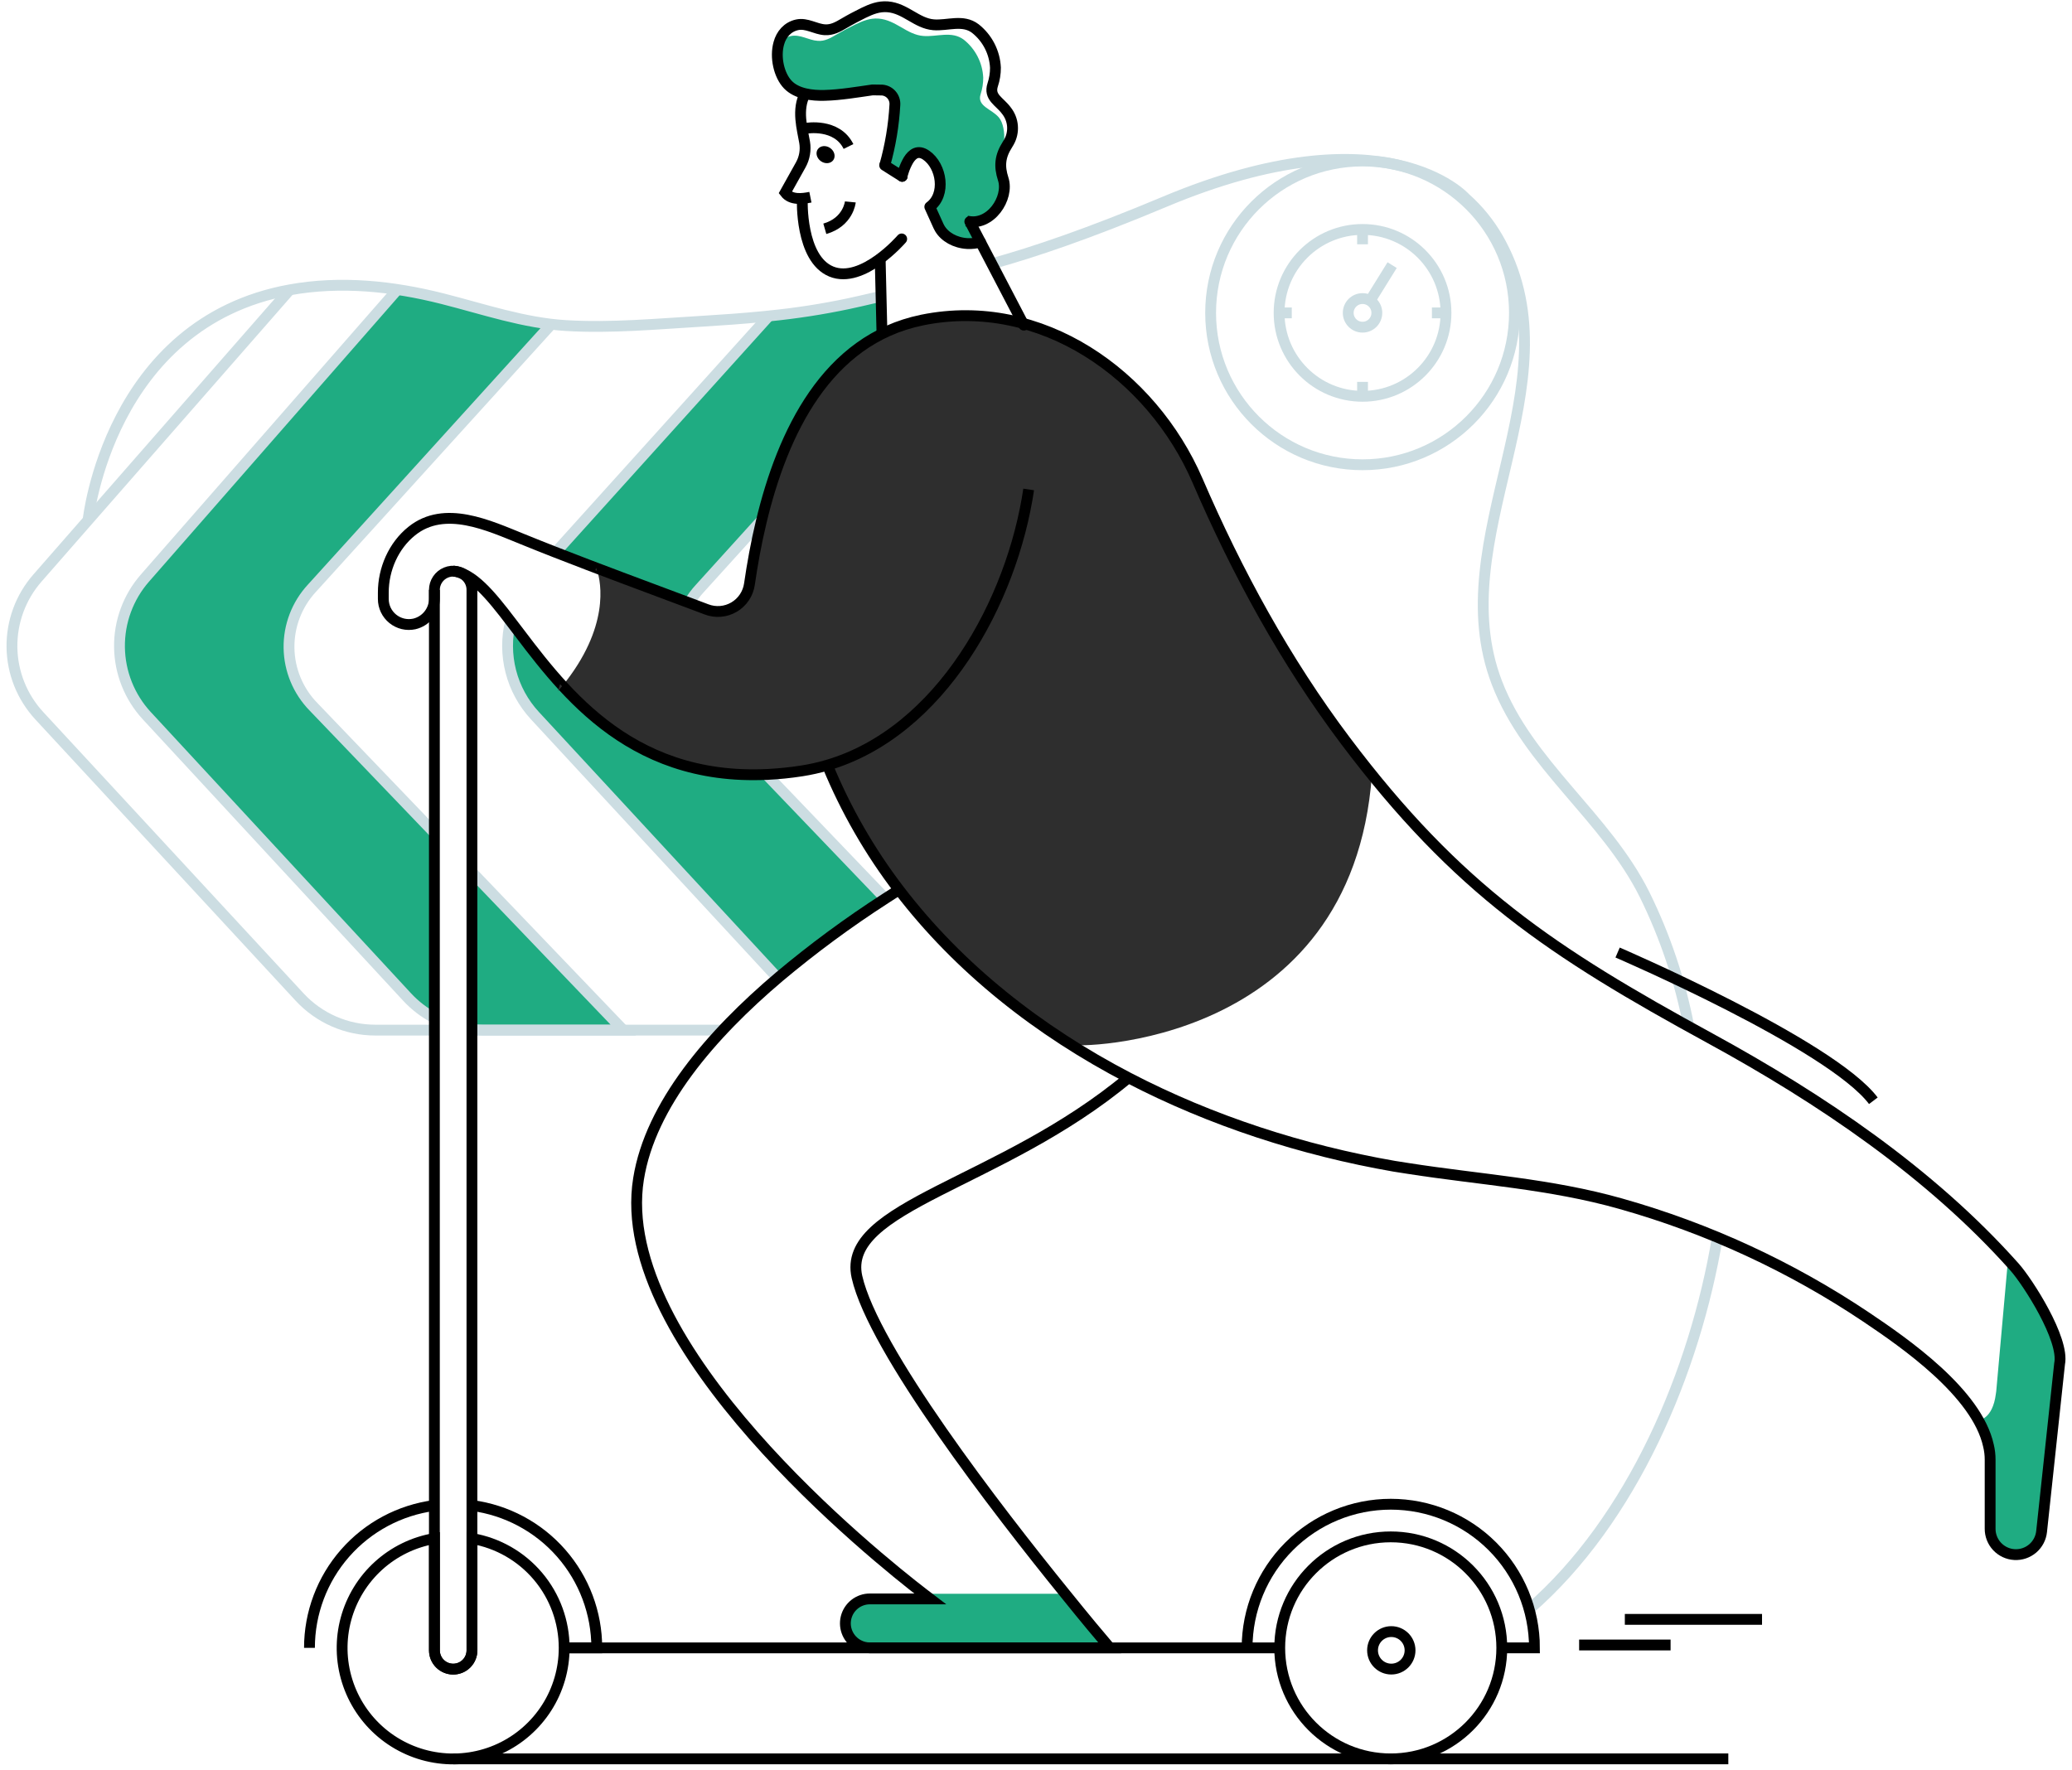 <svg width="309" height="264" viewBox="0 0 309 264" fill="none" xmlns="http://www.w3.org/2000/svg">
<path d="M70.384 131.357C71.178 131.407 71.928 131.742 72.495 132.301C73.374 133.213 91.838 152.621 92.099 153.137C92.361 153.653 85.909 153.656 85.282 153.656C84.654 153.656 71.103 153.833 70.744 153.137C70.384 152.441 70.384 131.357 70.384 131.357Z" fill="#1FAC82"/>
<path d="M57.903 44.761C57.903 44.761 58.242 42.861 61.636 43.584C65.029 44.306 77.823 47.622 78.21 47.7C78.597 47.778 83.174 47.316 80.5 50.266L48.021 86.084C48.021 86.084 39.164 93.526 44.648 102.567L56.009 115.069L63.349 122.731C63.349 122.731 65.107 121.761 64.785 127.075C64.462 132.389 65.067 151.033 65.067 151.033C65.067 151.033 65.406 152.666 63.339 150.962C61.273 149.258 33.476 119.253 33.476 119.253L20.397 104.834C20.397 104.834 16.291 100.639 18.137 93.231C19.983 85.823 29.027 77.74 29.027 77.74L57.903 44.761Z" fill="#1FAC82"/>
<path d="M132.031 134.028C126.521 137.582 121.238 141.477 116.214 145.692C107.588 136.624 91.513 119.266 91.513 119.266L78.441 104.847C78.441 104.847 74.324 100.649 76.177 93.241C76.211 93.112 76.242 92.98 76.286 92.841C83.412 102.166 93.253 116.541 114.46 115.509L132.031 134.028Z" fill="#1FAC82"/>
<path d="M138.543 50.251C136.745 52.243 122.563 67.877 113.55 77.817L106.084 86.063C104.836 87.193 103.761 88.5 102.894 89.942C96.154 87.411 89.391 84.923 82.696 82.296C84.069 80.694 85.535 79.173 87.087 77.742L113.825 47.2C114.116 47.167 114.395 47.146 114.686 47.112C118.683 46.718 122.655 46.104 126.584 45.273C127.728 45.025 128.878 44.767 130.019 44.496C134.091 46.715 128.457 51.259 136.266 47.686C136.395 47.706 136.945 47.686 137.579 47.716C138.838 47.832 140.335 48.273 138.543 50.251Z" fill="#1FAC82"/>
<path d="M107.791 153.65H92.954H71.989H70.384" stroke="#CCDDE2" stroke-width="1.615" stroke-miterlimit="10"/>
<path d="M43.205 43.234L13.132 77.593L5.581 86.223C3.085 89.076 1.732 92.751 1.782 96.542C1.833 100.332 3.284 103.969 5.856 106.754L44.692 148.729C46.13 150.28 47.872 151.517 49.81 152.364C51.748 153.21 53.84 153.648 55.955 153.649H64.778" stroke="#CCDDE2" stroke-width="1.615" stroke-miterlimit="10"/>
<path d="M59.325 43.125L21.616 86.223C19.119 89.077 17.767 92.753 17.819 96.544C17.871 100.336 19.323 103.973 21.897 106.758L60.726 148.729C61.9 149.99 63.276 151.045 64.798 151.851" stroke="#CCDDE2" stroke-width="1.615" stroke-miterlimit="10"/>
<path d="M64.785 124.23L46.758 105.43C44.458 103.079 43.149 99.934 43.101 96.645C43.053 93.356 44.27 90.174 46.5 87.757L82.132 48.466" stroke="#CCDDE2" stroke-width="1.615" stroke-miterlimit="10"/>
<path d="M70.384 153.562C70.917 153.619 71.453 153.648 71.989 153.65H92.954L70.384 130.089" stroke="#CCDDE2" stroke-width="1.615" stroke-miterlimit="10"/>
<path d="M114.253 115.466L114.297 115.52L132.031 134.029" stroke="#CCDDE2" stroke-width="1.615" stroke-miterlimit="10"/>
<path d="M114.662 47.13L82.855 82.385" stroke="#CCDDE2" stroke-width="1.615" stroke-miterlimit="10"/>
<path d="M76.146 92.647C75.535 95.113 75.546 97.693 76.179 100.154C76.812 102.615 78.048 104.879 79.774 106.744L115.976 145.885" stroke="#CCDDE2" stroke-width="1.615" stroke-miterlimit="10"/>
<path d="M102.612 90.18C102.666 90.095 102.711 90.01 102.775 89.922C103.229 89.144 103.767 88.418 104.38 87.757L113.509 77.678L113.597 77.593" stroke="#CCDDE2" stroke-width="1.615" stroke-miterlimit="10"/>
<path d="M13.132 77.594C13.132 77.594 16.21 48.155 43.206 43.234C50.787 41.857 58.595 42.675 66.013 44.558C72.098 46.099 78.115 48.186 84.427 48.562C91.146 48.963 97.96 48.315 104.669 47.918C107.696 47.734 110.754 47.521 113.801 47.219C114.093 47.185 114.372 47.164 114.663 47.13C118.66 46.736 122.632 46.122 126.561 45.291C127.705 45.043 128.855 44.785 129.995 44.514C130.569 44.395 131.139 44.256 131.709 44.127" stroke="#CCDDE2" stroke-width="1.615" stroke-miterlimit="10"/>
<path d="M228.052 240.042C243.404 226.715 252.774 204.559 256.113 184.564" stroke="#CCDDE2" stroke-width="1.615" stroke-miterlimit="10"/>
<path d="M147.903 39.345C154.086 37.648 162.451 34.811 173.629 30.118C206.73 16.205 218.509 29.534 218.509 29.534C220.446 31.251 222.092 33.27 223.382 35.514C223.542 35.782 223.694 36.06 223.833 36.332C235.097 57.446 215.01 80.414 223.229 101.827C227.892 114.017 239.468 121.812 245.25 133.421C248.326 139.655 250.546 146.276 251.851 153.104" stroke="#CCDDE2" stroke-width="1.615" stroke-miterlimit="10"/>
<path d="M131.258 38.636C131.224 38.637 131.19 38.644 131.159 38.656" stroke="#CCDDE2" stroke-width="1.615" stroke-miterlimit="10"/>
<path d="M204.595 115.564C201.633 156.252 160.449 156.286 159.757 155.835C159.757 155.835 162.424 158.631 146.199 145.705C129.975 132.779 123.313 113.589 123.313 113.589C116.485 116.765 103.929 115.126 103.929 115.126C95.819 112.682 89.028 107.558 83.84 102.349C90.997 93.563 89.609 86.844 89.069 85.141C95.876 87.916 103.661 90.855 106.841 91.198C113.007 91.86 112.451 83.104 112.451 83.104C117.975 49.457 137.492 47.75 137.492 47.75C158.633 45.307 170.887 54.422 181.092 77.274C191.296 100.126 204.595 115.564 204.595 115.564Z" fill="#2E2E2E"/>
<path d="M165.152 245.38H128.023C127.297 245.003 126.718 244.392 126.38 243.646C126.042 242.9 125.964 242.062 126.16 241.266C126.356 240.471 126.813 239.765 127.459 239.261C128.105 238.757 128.901 238.484 129.72 238.488H138.73C138.73 238.488 138.37 238.227 137.712 237.721H158.833C161.959 241.566 164.283 244.342 165.152 245.38Z" fill="#1FAC82"/>
<path d="M299.448 187.989L297.701 207.522C297.684 207.644 297.663 207.759 297.647 207.892C297.161 211.787 295.037 211.832 295.037 211.832L296.944 215.975L296.785 217.736V228.009C296.785 228.752 297 229.479 297.405 230.102C297.809 230.726 298.386 231.219 299.064 231.522C299.743 231.824 300.495 231.924 301.229 231.809C301.963 231.694 302.648 231.369 303.202 230.873C303.911 230.244 304.359 229.372 304.457 228.429C305.268 220.862 307.145 203.429 307.145 203.429C307.881 199.757 301.413 190.201 299.448 187.989Z" fill="#1FAC82"/>
<path d="M168.298 160.745C149.206 176.695 125.411 179.858 127.8 190.466C130.257 201.325 148.68 225.182 158.844 237.714C161.946 241.569 164.274 244.338 165.156 245.36C165.38 245.652 165.495 245.791 165.495 245.791H129.721C129.122 245.794 128.533 245.646 128.007 245.36C127.288 244.977 126.718 244.366 126.388 243.622C126.057 242.879 125.984 242.046 126.181 241.256C126.378 240.467 126.833 239.766 127.475 239.264C128.116 238.763 128.907 238.491 129.721 238.491H138.734L137.716 237.714C130.834 232.427 91.224 200.748 95.225 175.843C96.99 164.814 106.044 154.304 116.211 145.692C121.235 141.477 126.517 137.582 132.028 134.028C132.727 133.577 133.406 133.135 134.064 132.715" stroke="black" stroke-width="1.615" stroke-miterlimit="10"/>
<path d="M70.381 87.985V246.165C70.381 246.907 70.086 247.619 69.561 248.144C69.036 248.67 68.324 248.965 67.582 248.965C66.839 248.965 66.127 248.67 65.602 248.144C65.077 247.619 64.782 246.907 64.782 246.165V87.985C64.783 87.432 64.949 86.891 65.257 86.431C65.565 85.972 66.002 85.614 66.513 85.402C67.025 85.191 67.587 85.135 68.13 85.243C68.673 85.35 69.171 85.616 69.564 86.007C69.824 86.265 70.031 86.574 70.172 86.913C70.312 87.253 70.383 87.618 70.381 87.985Z" stroke="black" stroke-width="1.615" stroke-miterlimit="10"/>
<path d="M84.135 245.794C84.136 248.95 83.236 252.041 81.54 254.702C79.843 257.363 77.421 259.484 74.56 260.815C71.698 262.146 68.516 262.631 65.388 262.214C62.26 261.796 59.316 260.494 56.903 258.459C54.491 256.425 52.71 253.743 51.771 250.73C50.831 247.717 50.773 244.498 51.602 241.453C52.431 238.408 54.112 235.663 56.449 233.542C58.786 231.421 61.681 230.012 64.791 229.481V246.164C64.791 246.906 65.086 247.618 65.611 248.143C66.136 248.668 66.849 248.963 67.591 248.963C68.334 248.963 69.046 248.668 69.571 248.143C70.096 247.618 70.391 246.906 70.391 246.164V229.481C74.238 230.142 77.728 232.141 80.243 235.127C82.758 238.112 84.136 241.89 84.135 245.794Z" stroke="black" stroke-width="1.615" stroke-miterlimit="10"/>
<path d="M207.405 262.351C216.55 262.351 223.963 254.939 223.963 245.794C223.963 236.65 216.55 229.237 207.405 229.237C198.261 229.237 190.848 236.65 190.848 245.794C190.848 254.939 198.261 262.351 207.405 262.351Z" stroke="black" stroke-width="1.615" stroke-miterlimit="10"/>
<path d="M153.407 73.006C150.929 89.685 140.325 109.154 123.394 114.129C122.13 114.501 120.842 114.789 119.539 114.991C117.853 115.253 116.153 115.426 114.449 115.51C93.256 116.528 83.405 102.166 76.275 92.841C73.088 88.643 70.438 85.477 67.574 85.185" stroke="black" stroke-width="1.615" stroke-miterlimit="10"/>
<path d="M64.784 87.984V89.233C64.797 90.119 64.506 90.983 63.96 91.68C63.413 92.378 62.645 92.867 61.781 93.067C61.224 93.187 60.648 93.181 60.094 93.05C59.54 92.918 59.022 92.663 58.579 92.305C58.136 91.947 57.779 91.495 57.534 90.981C57.289 90.466 57.162 89.904 57.163 89.334V88.377C57.163 84.909 58.679 81.397 61.404 79.215C66.315 75.265 72.892 78.387 77.911 80.409C79.496 81.058 81.077 81.682 82.662 82.306C89.357 84.933 96.121 87.42 102.86 89.952L105.348 90.889C106.016 91.147 106.734 91.251 107.448 91.193C108.163 91.135 108.855 90.915 109.472 90.552C110.09 90.188 110.617 89.69 111.015 89.093C111.412 88.497 111.67 87.818 111.768 87.108C112.199 84.149 112.759 81 113.523 77.827C116.699 64.538 123.279 50.678 137.461 47.75L137.545 47.73C155.29 44.143 171.766 55.884 178.587 71.681C184.488 85.367 191.693 98.592 200.672 110.52C217.365 132.694 231.438 141.985 255.064 154.887C271.495 163.867 287.896 174.909 300.439 188.999C302.411 191.219 307.905 199.757 307.148 203.429C307.148 203.429 305.275 220.861 304.467 228.432C304.366 229.416 303.89 230.323 303.138 230.965C302.386 231.607 301.416 231.934 300.428 231.88C299.441 231.826 298.513 231.394 297.835 230.674C297.158 229.954 296.784 229 296.791 228.011V217.739C296.793 217.028 296.71 216.32 296.543 215.628C294.819 207.745 283.987 200.273 278.333 196.472C267.094 188.933 254.732 183.22 241.707 179.545C231.221 176.572 220.721 175.958 210.062 174.292C209.34 174.183 208.619 174.07 207.897 173.952C194.275 171.577 180.664 167.199 168.301 160.762C154.951 153.815 143.04 144.473 134.081 132.731C129.719 127.032 126.127 120.783 123.398 114.145" stroke="black" stroke-width="1.615" stroke-miterlimit="10"/>
<path d="M84.138 245.794H155.935H190.93" stroke="black" stroke-width="1.615" stroke-miterlimit="10"/>
<path d="M207.486 248.957C209.031 248.957 210.283 247.705 210.283 246.161C210.283 244.616 209.031 243.364 207.486 243.364C205.942 243.364 204.69 244.616 204.69 246.161C204.69 247.705 205.942 248.957 207.486 248.957Z" stroke="black" stroke-width="1.615" stroke-miterlimit="10"/>
<path d="M223.962 245.794H228.836C228.836 240.111 226.578 234.661 222.56 230.643C218.542 226.624 213.092 224.367 207.409 224.367C201.726 224.367 196.276 226.624 192.258 230.643C188.239 234.661 185.982 240.111 185.982 245.794" stroke="black" stroke-width="1.615" stroke-miterlimit="10"/>
<path d="M46.151 245.794C46.149 240.596 48.038 235.573 51.466 231.665C54.894 227.757 59.627 225.23 64.781 224.554" stroke="black" stroke-width="1.615" stroke-miterlimit="10"/>
<path d="M70.381 224.554C75.533 225.232 80.263 227.76 83.689 231.669C87.114 235.577 89.001 240.597 88.998 245.794H84.135" stroke="black" stroke-width="1.615" stroke-miterlimit="10"/>
<path d="M117.477 12.631C118.851 14.059 121.091 14.28 122.961 14.226C125.336 14.161 127.739 13.744 130.087 13.411L131.503 13.432H131.523C131.795 13.45 132.06 13.521 132.304 13.641C132.549 13.761 132.767 13.929 132.946 14.134C133.125 14.339 133.263 14.577 133.35 14.835C133.437 15.093 133.472 15.366 133.454 15.637C133.286 18.687 132.781 21.709 131.951 24.647L134.56 26.293C134.974 25.336 134.672 23.918 135.51 23.857C136.108 22.9 136.942 22.306 138.134 23.127C140.468 24.732 141.147 29.035 138.677 30.823L139.993 33.732C140.94 35.836 144.863 36.837 147.103 36.318C146.329 34.244 144.174 32.958 144.174 32.958C147.73 33.834 150.544 29.51 149.627 26.694C149.006 24.763 149.139 23.3 150.265 21.535C150.34 21.417 149.672 21.196 149.739 21.081C149.862 19.744 149.583 18.278 148.983 17.548C147.927 16.248 145.65 15.872 146.241 14.049C146.501 13.254 146.633 12.422 146.631 11.585C146.58 10.488 146.295 9.414 145.793 8.435C145.292 7.457 144.587 6.598 143.726 5.915C141.914 4.558 139.718 5.531 137.696 5.365C135.239 5.179 133.624 2.99 131.041 2.776C129.758 2.671 128.693 3.115 127.559 3.651C126.606 4.116 125.666 4.612 124.746 5.151C123.826 5.691 123.015 6.169 121.967 6.091C120.609 6.02 119.337 5.073 117.935 5.379C117.232 5.523 116.599 5.899 116.137 6.448C115.529 8.548 116.147 11.25 117.477 12.631Z" fill="#1FAC82"/>
<path d="M134.573 25.995C134.63 25.832 134.688 25.676 134.756 25.5V25.479C134.945 24.921 135.19 24.383 135.485 23.874C136.09 22.917 136.918 22.323 138.115 23.141C140.454 24.75 141.126 29.053 138.662 30.848L139.975 33.749C140.022 33.857 140.078 33.962 140.141 34.061C140.871 35.327 142.459 36.233 144.261 36.328H144.292C144.942 36.36 145.594 36.284 146.219 36.104" stroke="black" stroke-width="1.615" stroke-linecap="round" stroke-linejoin="round"/>
<path d="M120.218 19.136C120.218 19.136 124.796 18.315 126.537 21.851" stroke="black" stroke-width="1.615" stroke-miterlimit="10"/>
<path d="M120.856 29.415C119.617 29.666 117.965 29.86 117.103 28.736L119.424 24.576C119.989 23.556 120.19 22.375 119.994 21.226C119.675 19.295 118.752 16.329 120.109 13.9" stroke="black" stroke-width="1.615" stroke-miterlimit="10"/>
<path d="M124.276 23.872C124.655 23.328 124.444 22.525 123.805 22.079C123.165 21.634 122.339 21.714 121.959 22.258C121.58 22.803 121.792 23.605 122.431 24.051C123.071 24.496 123.897 24.416 124.276 23.872Z" fill="black"/>
<path d="M131.529 49.787L131.258 38.476" stroke="black" stroke-width="1.615" stroke-miterlimit="10"/>
<path d="M134.542 26.303C134.542 26.198 134.566 26.093 134.573 25.988C134.579 25.883 134.603 25.767 134.606 25.648" stroke="black" stroke-width="1.615" stroke-linecap="round" stroke-linejoin="round"/>
<path d="M134.543 26.303L133.647 25.743L131.933 24.657" stroke="black" stroke-width="1.615" stroke-linecap="round" stroke-linejoin="round"/>
<path d="M126.811 30.118C126.811 30.118 126.523 33.115 123.007 34.126" stroke="black" stroke-width="1.615" stroke-miterlimit="10"/>
<path d="M144.157 32.968C147.713 33.844 150.527 29.52 149.61 26.704C148.989 24.773 149.122 23.31 150.248 21.546C150.323 21.427 150.387 21.308 150.452 21.206C150.87 20.474 151.058 19.633 150.992 18.793C150.926 17.952 150.609 17.151 150.082 16.493C149.064 15.101 147.428 14.528 148.046 12.641C148.318 11.822 148.455 10.965 148.453 10.103C148.401 8.971 148.106 7.863 147.588 6.855C147.071 5.847 146.343 4.961 145.453 4.259C143.59 2.837 141.32 3.865 139.226 3.696C136.705 3.492 135.022 1.222 132.375 1.015C131.054 0.913 129.948 1.354 128.781 1.917C127.797 2.403 126.823 2.915 125.886 3.468C124.95 4.021 124.091 4.507 123.012 4.439C121.6 4.357 120.297 3.38 118.861 3.702C117.426 4.025 116.51 5.124 116.147 6.458C115.556 8.548 116.174 11.25 117.504 12.631C118.834 14.012 121.118 14.28 122.988 14.226C125.364 14.161 127.766 13.744 130.114 13.411L131.53 13.432H131.55C132.094 13.474 132.599 13.73 132.956 14.143C133.312 14.556 133.491 15.093 133.454 15.637C133.285 18.687 132.781 21.709 131.95 24.647" stroke="black" stroke-width="1.615" stroke-miterlimit="10"/>
<path d="M134.471 35.638C134.471 35.638 128.634 42.425 123.971 40.501C119.308 38.577 119.648 29.747 119.648 29.747" stroke="black" stroke-width="1.615" stroke-linecap="round" stroke-linejoin="round"/>
<path d="M83.53 102.058L83.822 102.349C83.635 102.594 83.432 102.835 83.218 103.079L83.53 102.058Z" fill="#2E2E2E"/>
<path d="M89.041 85.141L88.797 85.042L88.895 84.703C88.954 84.845 89.003 84.991 89.041 85.141Z" fill="#2E2E2E"/>
<path d="M67.578 262.348H257.746" stroke="black" stroke-width="1.615" stroke-miterlimit="10"/>
<path d="M144.628 33.053L152.688 48.497" stroke="black" stroke-width="1.615" stroke-linecap="round" stroke-linejoin="round"/>
<path d="M241.236 142.078C241.236 142.078 272.992 155.737 279.376 164.187" stroke="black" stroke-width="1.615" stroke-miterlimit="10"/>
<path d="M235.497 245.363H249.136" stroke="black" stroke-width="1.615" stroke-miterlimit="10"/>
<path d="M242.314 241.542H262.774" stroke="black" stroke-width="1.615" stroke-miterlimit="10"/>
<path d="M203.198 69.323C215.71 69.323 225.853 59.18 225.853 46.668C225.853 34.156 215.71 24.013 203.198 24.013C190.685 24.013 180.542 34.156 180.542 46.668C180.542 59.18 190.685 69.323 203.198 69.323Z" stroke="#CCDDE2" stroke-width="1.615" stroke-miterlimit="10"/>
<path d="M203.197 59.112C210.07 59.112 215.642 53.541 215.642 46.668C215.642 39.795 210.07 34.224 203.197 34.224C196.325 34.224 190.753 39.795 190.753 46.668C190.753 53.541 196.325 59.112 203.197 59.112Z" stroke="#CCDDE2" stroke-width="1.615" stroke-miterlimit="10"/>
<path d="M203.197 48.802C204.375 48.802 205.331 47.846 205.331 46.667C205.331 45.489 204.375 44.533 203.197 44.533C202.018 44.533 201.062 45.489 201.062 46.667C201.062 47.846 202.018 48.802 203.197 48.802Z" stroke="#CCDDE2" stroke-width="1.615" stroke-miterlimit="10"/>
<path d="M207.612 39.545L204.32 44.852" stroke="#CCDDE2" stroke-width="1.615" stroke-miterlimit="10"/>
<path d="M203.198 34.224V36.437" stroke="#CCDDE2" stroke-width="1.615" stroke-miterlimit="10"/>
<path d="M215.641 46.669H213.544" stroke="#CCDDE2" stroke-width="1.615" stroke-miterlimit="10"/>
<path d="M203.198 59.112V56.961" stroke="#CCDDE2" stroke-width="1.615" stroke-miterlimit="10"/>
<path d="M190.753 46.669H192.644" stroke="#CCDDE2" stroke-width="1.615" stroke-miterlimit="10"/>
</svg>
